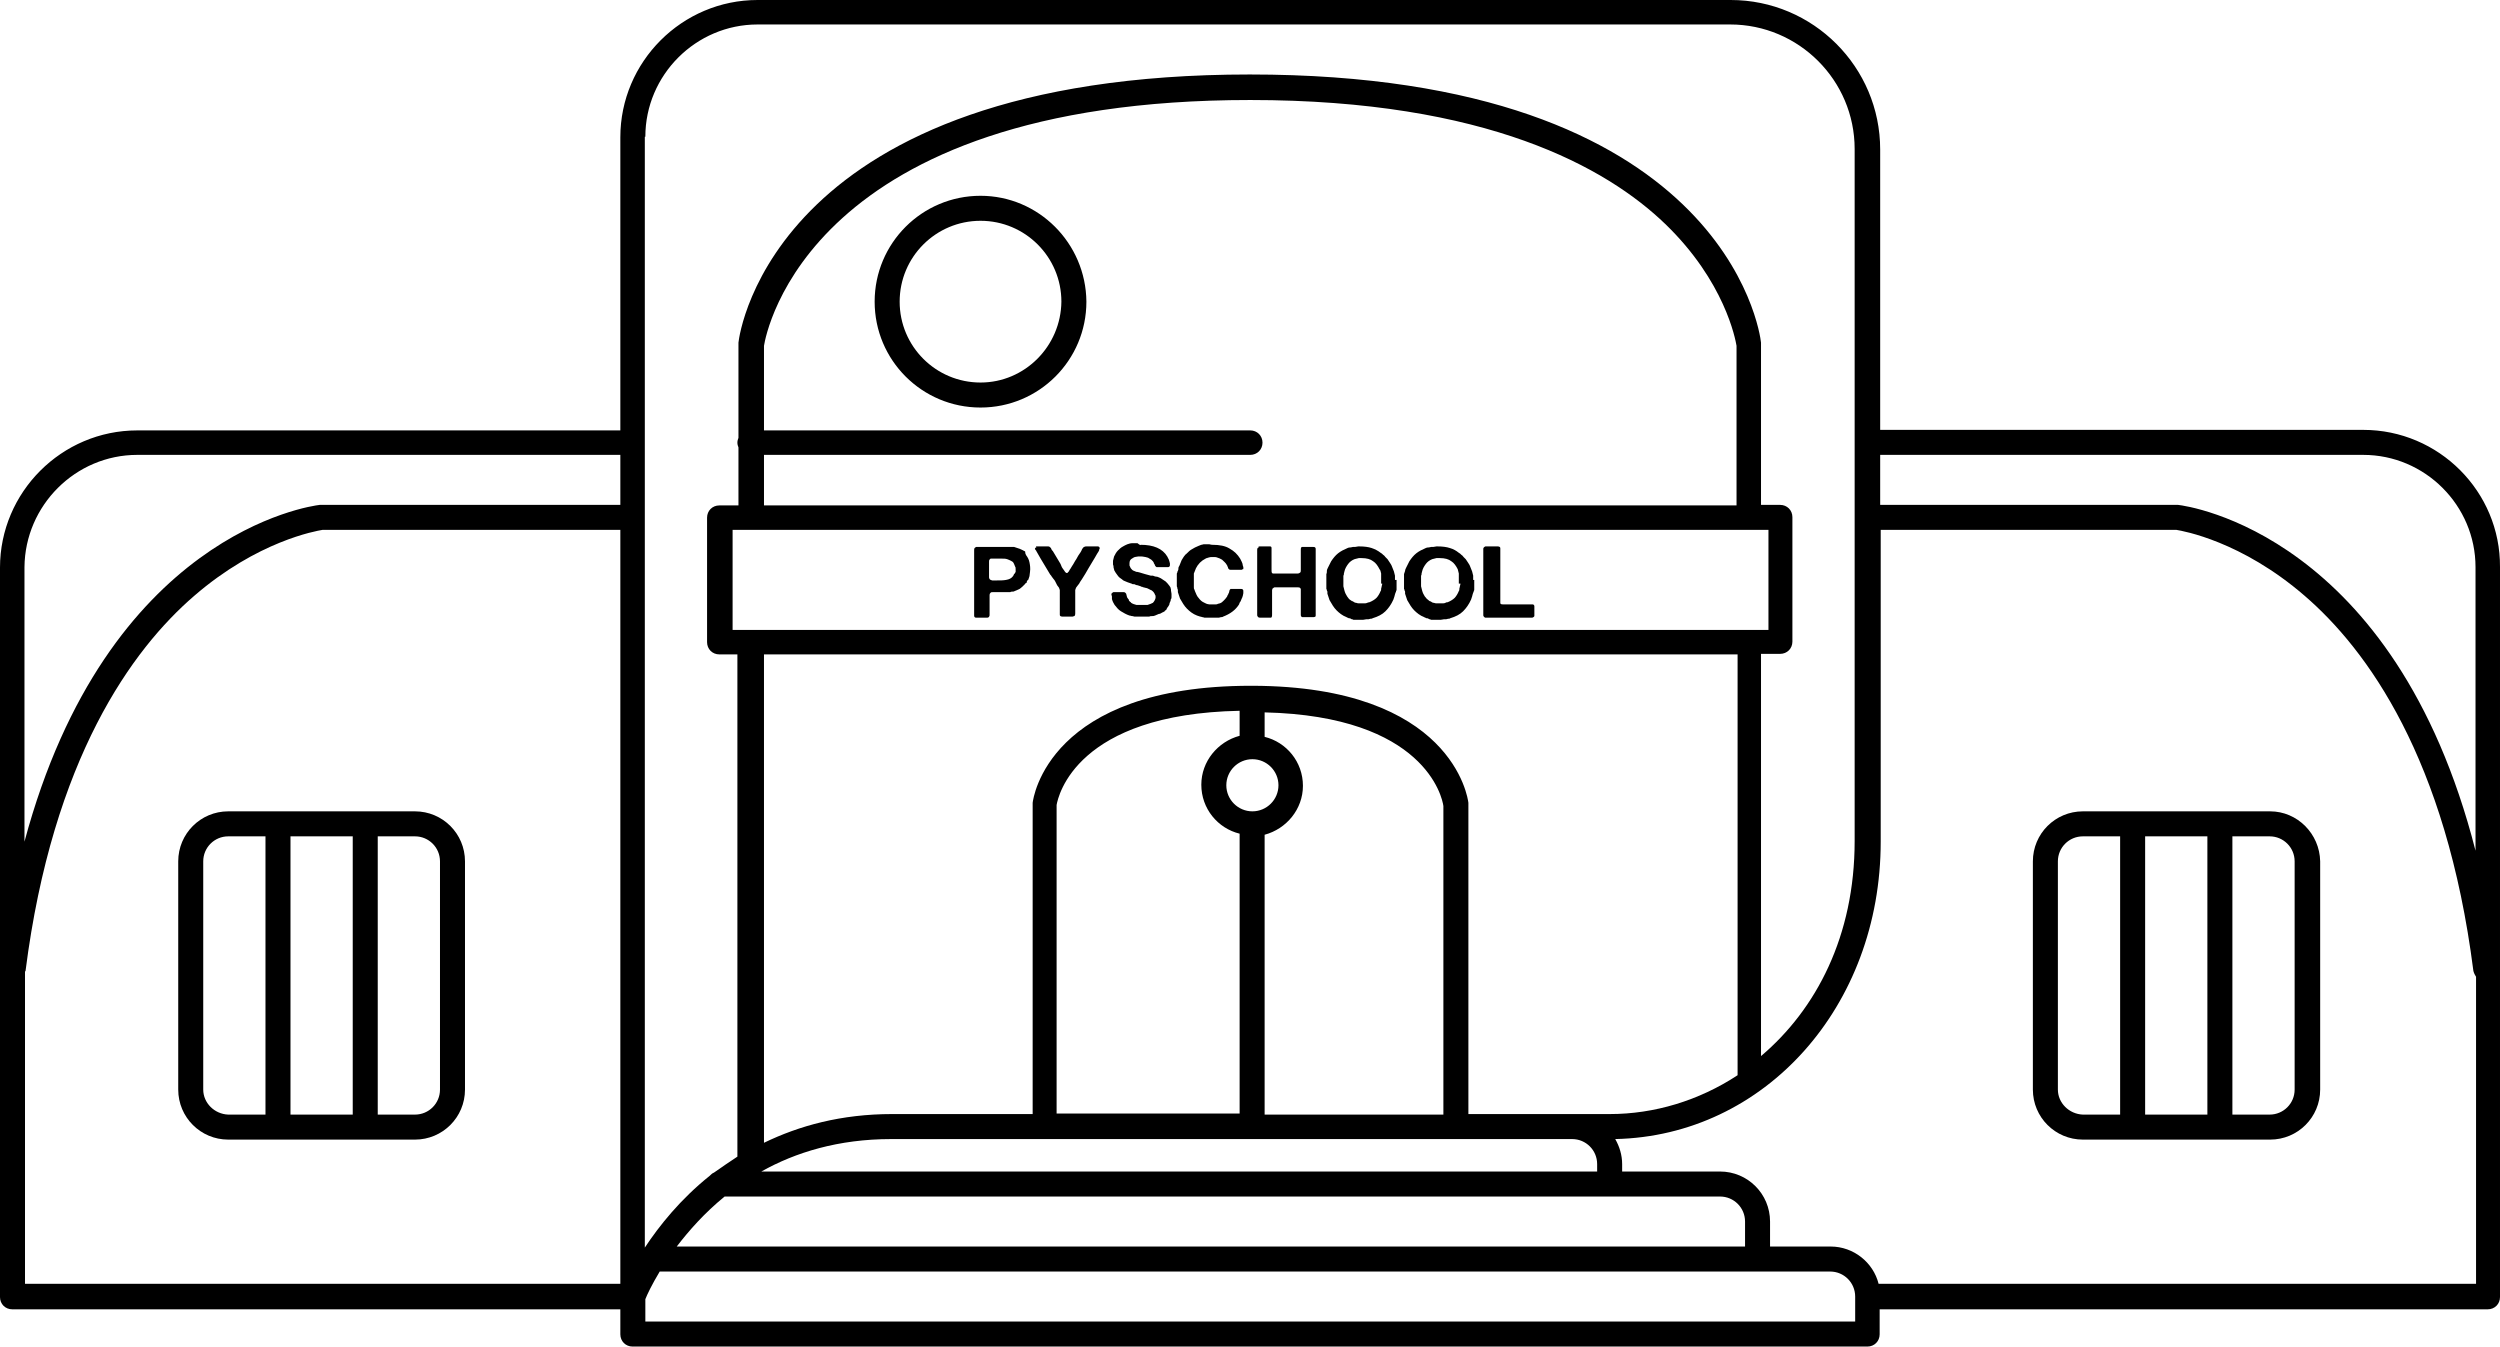 <?xml version="1.0" encoding="UTF-8" standalone="no"?>
<svg xmlns="http://www.w3.org/2000/svg" xml:space="preserve" viewBox="0 0 469.901 253.1" height="253.1" width="469.9" version="1.1" y="0px" x="0px"><g transform="translate(-15,-123.5)"><g fill="none"><rect height="18.8" width="194.7" y="223.1" x="152.7"/><path d="m199.3 165c-8.4 0-15.2 6.8-15.2 15.2s6.8 15.2 15.2 15.2 15.2-6.8 15.2-15.2c-0.1-8.4-6.9-15.2-15.2-15.2z"/></g><path d="m207.9 227.9c0.3 0.4 0.5 0.8 0.6 1.3s0.2 1.1 0.1 1.8c0 0.3-0.1 0.5-0.1 0.8-0.1 0.2-0.1 0.4-0.2 0.6 0 0 0 0.1-0.1 0.1 0 0 0 0.1-0.1 0.1-0.1 0.1-0.1 0.2-0.1 0.3s-0.1 0.2-0.2 0.2c-0.3 0.4-0.6 0.6-0.9 0.9s-0.8 0.4-1.2 0.6c-0.1 0.1-0.3 0.1-0.4 0.1s-0.3 0-0.4 0.1h-0.2-0.2-2.4-0.5c-0.2 0-0.3 0-0.4 0.1s-0.2 0.2-0.2 0.5v0.6 2.5 0.5c0 0.2 0 0.3-0.1 0.4 0 0.1-0.2 0.2-0.3 0.2h-0.3-0.3-1.1-0.4c-0.1 0-0.2 0-0.3-0.1s-0.1-0.2-0.1-0.3v-0.4-11.2-0.6c0-0.2 0-0.4 0.1-0.5s0.1-0.1 0.3-0.2h0.1 0.1 5.4 0.3 0.3 0.1 0.2 0.2 0.2 0.2c0.2 0.1 0.4 0.1 0.6 0.2s0.4 0.1 0.6 0.2c0.1 0.1 0.1 0.1 0.2 0.1s0.1 0.1 0.2 0.1 0.1 0.1 0.2 0.1c0 0 0.1 0.1 0.2 0.1l0.1 0.1c0 0.4 0.1 0.5 0.2 0.7zm-2 3.1v-0.5c0-0.2 0-0.4-0.1-0.5-0.1-0.3-0.2-0.5-0.3-0.7s-0.3-0.3-0.5-0.4-0.4-0.2-0.7-0.3-0.6-0.1-0.9-0.1h-1-1-0.1-0.1c-0.1 0.1-0.2 0.1-0.2 0.2-0.1 0.1-0.1 0.2-0.1 0.4v0.5 1.8 0.5c0 0.2 0 0.3 0.1 0.4 0 0.1 0.1 0.1 0.2 0.2 0.1 0 0.2 0.1 0.3 0.1h0.4 0.4c0.7 0 1.3 0 1.8-0.1 0.6-0.1 1-0.3 1.3-0.7 0.1-0.1 0.1-0.2 0.2-0.4 0.2-0.1 0.2-0.3 0.3-0.4z"/><path d="m209.8 226.2h1.6 0.5c0.2 0 0.3 0 0.4 0.1s0.3 0.2 0.3 0.4c0.1 0.2 0.2 0.3 0.3 0.4 0.2 0.3 0.4 0.7 0.6 1s0.4 0.7 0.6 1 0.3 0.5 0.4 0.8 0.3 0.5 0.5 0.8c0.1 0.1 0.1 0.2 0.2 0.3s0.2 0.2 0.3 0.2 0.2 0 0.2-0.1l0.2-0.2c0.1-0.2 0.2-0.4 0.3-0.5s0.2-0.4 0.3-0.5c0.3-0.4 0.5-0.9 0.8-1.3 0.2-0.4 0.5-0.9 0.8-1.3 0.1-0.2 0.2-0.3 0.3-0.6 0.1-0.2 0.3-0.4 0.4-0.4 0.1-0.1 0.3-0.1 0.5-0.1h0.6 1.1 0.3c0.1 0 0.2 0 0.3 0.1s0.1 0.2 0.1 0.3c-0.1 0.1-0.1 0.2-0.1 0.3-0.1 0.3-0.3 0.5-0.4 0.7s-0.3 0.5-0.4 0.7c-0.4 0.7-0.8 1.3-1.2 2s-0.8 1.4-1.2 2c-0.1 0.2-0.3 0.4-0.4 0.6s-0.2 0.4-0.4 0.6c-0.1 0.1-0.2 0.3-0.3 0.4s-0.1 0.3-0.2 0.5v0.2 0.2 0.1 0.1 3 0.8c0 0.3-0.1 0.5-0.2 0.5s-0.2 0.1-0.3 0.1h-0.3-1.3-0.4c-0.1 0-0.2-0.1-0.3-0.1-0.1-0.1-0.1-0.2-0.1-0.3v-0.4-3.8-0.2-0.2c-0.1-0.2-0.1-0.4-0.2-0.5s-0.2-0.3-0.3-0.4l-0.3-0.6c-0.1-0.2-0.2-0.4-0.4-0.6-0.1-0.1-0.2-0.3-0.3-0.4-0.1-0.2-0.2-0.3-0.3-0.4-0.3-0.5-0.6-1-0.9-1.5s-0.6-1-0.9-1.5c-0.1-0.2-0.3-0.5-0.4-0.7s-0.3-0.5-0.4-0.7c0-0.1-0.1-0.1-0.2-0.3-0.1-0.1-0.1-0.2 0-0.3l0.1-0.1h0.1c-0.1-0.2-0.1-0.2 0-0.2z"/><path d="m229.4 225.9c2.4 0 4.1 0.7 5 2.2l0.3 0.6c0.1 0.2 0.1 0.4 0.2 0.7v0.3c0 0.1 0 0.2-0.1 0.3s-0.2 0.1-0.3 0.1h-0.4-1.1-0.3-0.3c-0.2-0.1-0.2-0.2-0.3-0.3 0-0.1-0.1-0.3-0.2-0.4 0-0.1-0.1-0.3-0.2-0.4l-0.3-0.3c-0.2-0.1-0.3-0.2-0.5-0.3-0.1-0.1-0.3-0.1-0.6-0.2-0.2 0-0.4-0.1-0.7-0.1h-0.7c-0.2 0-0.4 0.1-0.6 0.1-0.3 0.1-0.5 0.3-0.7 0.4-0.2 0.2-0.3 0.4-0.3 0.8v0.3c0 0.1 0 0.2 0.1 0.3 0.1 0.3 0.2 0.4 0.4 0.6s0.4 0.2 0.6 0.3c0.1 0.1 0.3 0.1 0.4 0.1s0.3 0.1 0.4 0.1c0.3 0.1 0.7 0.2 1 0.3 0.4 0.1 0.7 0.2 1.1 0.3h0.2 0.2c0.2 0.1 0.5 0.2 0.8 0.2 0.3 0.1 0.5 0.2 0.7 0.3l0.9 0.6c0.2 0.2 0.5 0.5 0.7 0.8 0.1 0.1 0.1 0.2 0.2 0.3 0 0.1 0.1 0.3 0.1 0.4v0.1 0.1c0 0.2 0.1 0.4 0.1 0.7v0.2 0.3c0 0.1 0 0.3-0.1 0.4s0 0.2-0.1 0.4-0.2 0.4-0.2 0.6c-0.1 0.2-0.2 0.4-0.3 0.5s-0.1 0.1-0.1 0.2c-0.1 0-0.1 0.1-0.1 0.2l-0.2 0.2c-0.1 0.1-0.2 0.1-0.2 0.2-0.1 0.1-0.1 0.1-0.2 0.1-0.1 0.1-0.1 0.1-0.2 0.1-0.2 0.1-0.4 0.3-0.7 0.3-0.2 0.1-0.5 0.2-0.7 0.3s-0.4 0.1-0.5 0.1c-0.2 0-0.4 0-0.6 0.1h-0.3-0.2-0.2-0.1-0.1-0.3-0.3-0.2-0.3-0.3-0.2-0.2c-0.2 0-0.3-0.1-0.5-0.1s-0.3-0.1-0.5-0.1c-0.6-0.2-1.1-0.5-1.6-0.8s-0.8-0.7-1.2-1.2c-0.2-0.3-0.4-0.7-0.5-1.1v-0.2-0.2c0-0.1 0-0.2-0.1-0.4 0-0.1 0-0.3 0.1-0.3 0.1-0.1 0.2-0.2 0.3-0.2h0.4 1.2 0.3c0.1 0 0.2 0 0.3 0.1s0.2 0.2 0.2 0.3 0.1 0.3 0.1 0.4 0.1 0.3 0.2 0.4 0.2 0.2 0.2 0.4l0.2 0.2c0.1 0.1 0.2 0.1 0.2 0.2 0.3 0.2 0.6 0.3 1 0.4h0.3 0.3 0.1 0.4 0.4 0.2 0.2 0.2c0.4-0.1 0.8-0.3 1-0.4 0.2-0.2 0.4-0.5 0.5-0.9v-0.3c0-0.1 0-0.2-0.1-0.3-0.1-0.3-0.3-0.6-0.6-0.8 0 0-0.1-0.1-0.2-0.1l-0.6-0.3c-0.2-0.1-0.5-0.1-0.7-0.2-0.1 0-0.2 0-0.3-0.1-0.1 0-0.2 0-0.3-0.1-0.2-0.1-0.4-0.1-0.6-0.2-0.2 0-0.4-0.1-0.6-0.2h-0.1-0.1c-0.1 0-0.2 0-0.3-0.1-0.1 0-0.2-0.1-0.3-0.1-0.3-0.1-0.6-0.2-0.8-0.3-0.3-0.1-0.5-0.2-0.7-0.4-0.3-0.2-0.6-0.4-0.8-0.7s-0.4-0.5-0.6-0.9c-0.1-0.1-0.1-0.2-0.1-0.3s-0.1-0.2-0.1-0.4c0-0.1 0-0.3-0.1-0.5v-0.5-0.2c0-0.1 0.1-0.3 0.1-0.4s0.1-0.3 0.1-0.4c0.2-0.4 0.4-0.8 0.7-1.1s0.6-0.6 1-0.8c0.2-0.1 0.5-0.3 0.8-0.4s0.6-0.2 0.9-0.2h0.4 0.4 0.2c0.5 0.4 0.6 0.4 0.6 0.3z"/><path d="m242.9 225.9c1.3 0 2.4 0.2 3.2 0.7 0.9 0.5 1.5 1.1 2 1.9l0.3 0.6c0.1 0.2 0.2 0.5 0.2 0.7 0 0.1 0.1 0.2 0.1 0.3v0.3c0 0.1-0.1 0.1-0.1 0.1-0.1 0-0.1 0-0.2 0.1h-0.2-0.3-0.3-0.4-0.5-0.4c-0.1 0-0.2 0-0.3-0.1s-0.2-0.2-0.2-0.4c-0.1-0.1-0.1-0.3-0.2-0.4-0.2-0.4-0.6-0.7-0.9-1-0.3-0.2-0.6-0.3-0.9-0.4-0.2-0.1-0.5-0.1-0.8-0.1s-0.6 0-0.8 0.1c-0.1 0-0.2 0-0.3 0.1-0.1 0-0.2 0-0.3 0.1-0.8 0.4-1.4 1-1.8 1.8-0.1 0.2-0.1 0.3-0.2 0.5s-0.1 0.3-0.2 0.5v0.2 0.2 0.2 0.3 0.3 0.3 0.1 0.1 0.2 0.2 0.2 0.3c0 0.1 0 0.3 0.1 0.4 0 0.1 0.1 0.2 0.1 0.3 0.2 0.5 0.4 1 0.7 1.3 0.3 0.4 0.6 0.7 1.1 0.9 0.1 0.1 0.3 0.1 0.4 0.2 0.1 0 0.3 0.1 0.5 0.1h0.2 0.2 0.2 0.2 0.2 0.2c0.1 0 0.3 0 0.4-0.1 0.1 0 0.3-0.1 0.4-0.1 0.3-0.1 0.5-0.3 0.7-0.5s0.4-0.4 0.6-0.7c0.1-0.1 0.1-0.3 0.2-0.4s0.1-0.3 0.2-0.4c0-0.1 0.1-0.3 0.1-0.4s0.1-0.2 0.2-0.3h0.3 0.3 1.1 0.3c0.1 0 0.2 0 0.3 0.1s0.1 0.2 0.1 0.3v0.4l-0.1 0.5c-0.1 0.2-0.1 0.4-0.2 0.5-0.1 0.2-0.1 0.3-0.2 0.5-0.1 0.1-0.1 0.2-0.2 0.3 0 0.1-0.1 0.2-0.1 0.3-0.7 1.1-1.7 1.8-3 2.3-0.1 0.1-0.3 0.1-0.4 0.1s-0.3 0.1-0.4 0.1h-0.2-0.2-0.3-0.3-0.3-0.3-0.3-0.2-0.3-0.3c-0.1 0-0.2-0.1-0.4-0.1-0.1 0-0.2-0.1-0.4-0.1-0.1 0-0.2-0.1-0.3-0.1s-0.2-0.1-0.3-0.1c-0.8-0.3-1.4-0.8-1.9-1.3s-0.9-1.2-1.3-1.9c-0.1-0.2-0.1-0.4-0.2-0.6s-0.1-0.4-0.2-0.6v-0.2-0.1c0-0.1 0-0.2-0.1-0.4 0-0.1 0-0.2-0.1-0.4v-0.2-0.1-0.4-0.3-0.3-0.1-0.1-0.2-0.3-0.3c0-0.1 0-0.2 0.1-0.3 0-0.1 0-0.2 0.1-0.3 0.1-0.2 0.1-0.3 0.1-0.5s0.1-0.3 0.2-0.5 0.1-0.3 0.2-0.5 0.1-0.3 0.2-0.5c0.2-0.3 0.4-0.7 0.6-0.9 0.1-0.1 0.1-0.2 0.2-0.2l0.2-0.2c0.3-0.3 0.6-0.6 1-0.8 0.3-0.2 0.7-0.4 1.2-0.6 0.2-0.1 0.3-0.1 0.5-0.2 0.2 0 0.3-0.1 0.5-0.1h0.2 0.2 0.3 0.3c0.4 0.1 0.5 0.1 0.6 0.1-0.1 0 0 0 0 0z"/><path d="m251.6 226.2h1.5 0.6c0.2 0 0.3 0.1 0.3 0.3v0.2 0.2 3 0.7c0 0.3 0 0.5 0.1 0.6s0.1 0.1 0.2 0.1h0.3 3.6 0.7c0.2 0 0.4-0.1 0.5-0.2s0.1-0.3 0.1-0.5v-0.6-2.4-0.7c0-0.2 0-0.4 0.1-0.5 0-0.1 0.1-0.1 0.2-0.1h0.4 0.4 0.4 0.7c0.2 0 0.4 0 0.5 0.1s0.1 0.2 0.1 0.3v0.4 11.5 0.5c0 0.2 0 0.3-0.1 0.3-0.1 0.1-0.3 0.1-0.5 0.1h-0.7-0.4-0.4-0.4c-0.1 0-0.2-0.1-0.2-0.1 0-0.1-0.1-0.1-0.1-0.3v-0.4-0.4-0.3-3.2-0.1-0.1-0.2-0.1-0.1c-0.1-0.2-0.2-0.3-0.5-0.3h-0.7-3.7c-0.1 0-0.2 0-0.2 0.1-0.1 0-0.1 0.1-0.2 0.1 0 0.1-0.1 0.2-0.1 0.3v0.2 0.2 0.2 3.4 0.6c0 0.2 0 0.4-0.1 0.5 0 0.1-0.1 0.1-0.2 0.1h-0.4-0.4-0.4-0.6c-0.2 0-0.4 0-0.5-0.1s-0.2-0.2-0.2-0.4v-0.5-11.3-0.4c0-0.1 0-0.3 0.1-0.4s0.1-0.1 0.3-0.2c-0.3-0.1-0.3-0.1-0.1-0.1-0.1 0-0.1 0 0 0z"/><path d="m277.5 232.5v0.4 0.4 0.2 0.4 0.4c0 0.1 0 0.2-0.1 0.3 0 0.1 0 0.2-0.1 0.3-0.1 0.2-0.1 0.4-0.2 0.7-0.1 0.2-0.1 0.4-0.2 0.6-0.4 0.9-0.9 1.6-1.5 2.2s-1.4 1-2.4 1.3c-0.1 0.1-0.3 0.1-0.4 0.1s-0.3 0.1-0.4 0.1h-0.2-0.2l-0.6 0.1h-0.3-0.2-0.2-0.2-0.2-0.3-0.3c-0.1 0-0.2 0-0.3-0.1-0.1 0-0.2 0-0.3-0.1s-0.3-0.1-0.4-0.1c-0.1-0.1-0.3-0.1-0.4-0.2-0.8-0.3-1.4-0.8-1.9-1.3s-0.9-1.2-1.3-1.9c-0.1-0.2-0.1-0.4-0.2-0.6s-0.1-0.4-0.2-0.6v-0.2-0.1c0-0.1 0-0.2-0.1-0.3 0-0.1 0-0.2-0.1-0.3v-0.2-0.2-0.2-0.2-0.3-0.3-0.2-0.2-0.1-0.3-0.2-0.2-0.2c0.1-0.2 0.1-0.4 0.1-0.6s0.1-0.4 0.2-0.6l0.3-0.6 0.3-0.6c0.4-0.6 0.8-1.1 1.3-1.5s1.1-0.7 1.8-1c0.2-0.1 0.3-0.1 0.5-0.1s0.4-0.1 0.5-0.1h0.2 0.2l0.6-0.1h0.1 0.1c0.9 0 1.7 0.1 2.3 0.3s1.2 0.5 1.7 0.9c0.2 0.1 0.3 0.2 0.5 0.4 0.2 0.1 0.3 0.3 0.4 0.4l0.2 0.2 0.2 0.2c0.1 0.2 0.3 0.4 0.4 0.6s0.3 0.4 0.4 0.7c0.1 0.2 0.1 0.3 0.2 0.5s0.1 0.3 0.2 0.5c0 0.1 0.1 0.3 0.1 0.4s0.1 0.3 0.1 0.4v0.3 0.2 0.2 0.2-0.1zm-2.9 0.7v-0.3-0.3-0.3-0.1-0.1-0.3-0.3-0.2c0-0.1-0.1-0.3-0.1-0.4s-0.1-0.3-0.2-0.4c-0.3-0.6-0.7-1.2-1.2-1.5-0.5-0.4-1.2-0.6-2.2-0.6h-0.1-0.1-0.1-0.2c-0.1 0-0.3 0.1-0.4 0.1s-0.3 0.1-0.4 0.1c-0.5 0.2-0.9 0.5-1.2 0.9s-0.6 0.9-0.7 1.4c0 0.1-0.1 0.3-0.1 0.4s0 0.3-0.1 0.4v0.1 0.1 0.2 0.2 0.3 0.3 0.2 0.2 0.2 0.1 0.1c0 0.1 0.1 0.3 0.1 0.4s0.1 0.3 0.1 0.4c0.1 0.4 0.3 0.8 0.5 1.1s0.4 0.6 0.8 0.8c0.1 0.1 0.1 0.1 0.2 0.1s0.1 0.1 0.2 0.1c0.1 0.1 0.3 0.2 0.4 0.2 0.2 0 0.3 0.1 0.5 0.1h0.2 0.2 0.2 0.2 0.1 0.2 0.2c0.1 0 0.2 0 0.4-0.1 0.1 0 0.2-0.1 0.4-0.1 0.5-0.2 1-0.5 1.3-0.8s0.6-0.8 0.8-1.3c0.1-0.1 0.1-0.3 0.1-0.4 0-0.2 0.1-0.3 0.1-0.5l0.1-0.4v-0.2-0.2 0.3z"/><path d="m292.1 232.5v0.4 0.4 0.2 0.4 0.4c0 0.1 0 0.2-0.1 0.3 0 0.1 0 0.2-0.1 0.3-0.1 0.2-0.1 0.4-0.2 0.7-0.1 0.2-0.1 0.4-0.2 0.6-0.4 0.9-0.9 1.6-1.5 2.2s-1.4 1-2.4 1.3c-0.1 0.1-0.3 0.1-0.4 0.1s-0.3 0.1-0.4 0.1h-0.2-0.2l-0.6 0.1h-0.3-0.2-0.2-0.2-0.2-0.3-0.3c-0.1 0-0.2 0-0.3-0.1-0.1 0-0.2 0-0.3-0.1s-0.3-0.1-0.4-0.1c-0.1-0.1-0.3-0.1-0.4-0.2-0.8-0.3-1.4-0.8-1.9-1.3s-0.9-1.2-1.3-1.9c-0.1-0.2-0.1-0.4-0.2-0.6s-0.1-0.4-0.2-0.6v-0.2-0.1c0-0.1 0-0.2-0.1-0.3 0-0.1 0-0.2-0.1-0.3v-0.2-0.2-0.2-0.2-0.3-0.3-0.2-0.2-0.1-0.3-0.2-0.2-0.2c0.1-0.2 0.1-0.4 0.2-0.6 0-0.2 0.1-0.4 0.2-0.6l0.3-0.6 0.3-0.6c0.4-0.6 0.8-1.1 1.3-1.5s1.1-0.7 1.8-1c0.2-0.1 0.3-0.1 0.5-0.1s0.4-0.1 0.5-0.1h0.2 0.2l0.6-0.1h0.1 0.1c0.9 0 1.7 0.1 2.3 0.3 0.7 0.2 1.2 0.5 1.7 0.9 0.2 0.1 0.3 0.2 0.5 0.4 0.2 0.1 0.3 0.3 0.4 0.4l0.2 0.2 0.2 0.2c0.1 0.2 0.3 0.4 0.4 0.6s0.3 0.4 0.4 0.7c0.1 0.2 0.1 0.3 0.2 0.5s0.1 0.3 0.2 0.5c0 0.1 0.1 0.3 0.1 0.4s0.1 0.3 0.1 0.4v0.3 0.2 0.2 0.2-0.1zm-2.9 0.7v-0.3-0.3-0.3-0.1-0.1-0.3-0.3-0.2c0-0.1-0.1-0.3-0.1-0.4s-0.1-0.3-0.1-0.4c-0.3-0.6-0.7-1.2-1.2-1.5-0.5-0.4-1.2-0.6-2.2-0.6h-0.1-0.1-0.2-0.2c-0.1 0-0.3 0.1-0.4 0.1s-0.3 0.1-0.4 0.1c-0.5 0.2-0.9 0.5-1.2 0.9s-0.6 0.9-0.7 1.4c0 0.1-0.1 0.3-0.1 0.4s0 0.3-0.1 0.4v0.1 0.1 0.2 0.2 0.3 0.3 0.2 0.2 0.2 0.1 0.1c0 0.1 0.1 0.3 0.1 0.4s0.1 0.3 0.1 0.4c0.1 0.4 0.3 0.8 0.5 1.1s0.5 0.6 0.8 0.8c0.1 0.1 0.1 0.1 0.2 0.1s0.1 0.1 0.2 0.1c0.1 0.1 0.3 0.2 0.4 0.2 0.2 0 0.3 0.1 0.5 0.1h0.2 0.2 0.2 0.2 0.2 0.2 0.2c0.1 0 0.2 0 0.4-0.1s0.2-0.1 0.4-0.1c0.5-0.2 1-0.5 1.3-0.8s0.6-0.8 0.8-1.3c0.1-0.1 0.1-0.3 0.1-0.4 0-0.2 0.1-0.3 0.1-0.5l0.1-0.4v-0.2-0.2 0.3z"/><path d="m294.6 226.2h1.6 0.4c0.1 0 0.2 0.1 0.3 0.1 0.1 0.1 0.1 0.2 0.1 0.3v0.5 8.5 0.3 0.3 0.2 0.3 0.2c0.1 0.2 0.3 0.2 0.5 0.2h0.8 3.6 0.4 0.4 0.4c0.1 0 0.2 0.1 0.2 0.1 0.1 0.1 0.1 0.2 0.1 0.3v0.4 0.9 0.3 0.2c-0.1 0.1-0.1 0.2-0.2 0.2-0.1 0.1-0.2 0.1-0.3 0.1h-0.4-7.8-0.5c-0.1 0-0.2-0.1-0.3-0.2s-0.1-0.2-0.1-0.3v-0.3-11.8-0.3c0-0.1 0-0.2 0.1-0.3s0.1-0.1 0.3-0.2h0.4z"/><path d="m199.3 160.3c-11 0-19.9 8.9-19.9 19.9s8.9 19.9 19.9 19.9 19.9-8.9 19.9-19.9c-0.1-11-9-19.9-19.9-19.9zm0 35.1c-8.4 0-15.2-6.8-15.2-15.2s6.8-15.2 15.2-15.2 15.2 6.8 15.2 15.2c-0.1 8.4-6.9 15.2-15.2 15.2z"/><path d="m459.2 204.3h-90.8v-52.7c0-15.5-12.6-28.1-28.1-28.1h-182.9c-14.2 0-25.8 11.6-25.8 25.8v55.1h-90.8c-14.2 0-25.8 11.6-25.8 25.8v137.1c0 1.3 1 2.3 2.3 2.3h114.3v4.7c0 1.3 1 2.3 2.3 2.3h232.1c1.3 0 2.3-1 2.3-2.3v-4.7h114.3c1.3 0 2.3-1 2.3-2.3v-137.2c0.1-14.2-11.5-25.8-25.7-25.8zm0 4.7c11.6 0 21.1 9.5 21.1 21.1v53.3c-15.2-59.5-54.1-64.8-55.9-65h-0.3-55.7v-9.4zm-322.9-59.8c0-11.6 9.5-21.1 21.1-21.1h182.8c12.9 0 23.4 10.5 23.4 23.4v130.1c0 17.8-7.2 31.6-17.6 40.4v-75.6h3.6c1.3 0 2.3-1 2.3-2.3v-23.4c0-1.3-1-2.3-2.3-2.3h-3.6v-30.2-0.3c-0.2-2.1-7-50.4-96.1-50.4s-95.9 48.4-96.1 50.4v0.3 17.6c-0.1 0.3-0.2 0.5-0.2 0.9s0.1 0.6 0.2 0.9v10.9h-3.6c-1.3 0-2.3 1-2.3 2.3v23.4c0 1.3 1 2.3 2.3 2.3h3.4v94.4c-1.5 1-3 2-4.4 3-0.3 0.1-0.6 0.4-0.8 0.6-5.5 4.4-9.5 9.4-12.2 13.5v-208.8zm206.6 208.6h-200.7c2.3-3 5.2-6.3 9-9.4h187.1c2.6 0 4.7 2.1 4.7 4.7v4.7zm-184.8-14.1c6.4-3.6 14.5-6.1 24.4-6.1h128c2.6 0 4.7 2.1 4.7 4.7v1.4h-157.1zm128.2-68.7v58h-33.6v-52.6c4.1-1.1 7.2-4.8 7.2-9.2 0-4.5-3.1-8.2-7.2-9.2v-4.6c30.1 0.7 33.4 16 33.6 17.6zm-35.9-8.8c2.7 0 4.9 2.2 4.9 4.9s-2.2 4.9-4.9 4.9-4.9-2.2-4.9-4.9 2.2-4.9 4.9-4.9zm-2.4-4.4c-4.1 1.1-7.2 4.8-7.2 9.2 0 4.5 3.1 8.2 7.2 9.2v52.6h-34.4v-58c0.3-1.7 3.7-17.1 34.4-17.7zm62.4 71.1h-19.4v-58.2-0.3c-0.1-0.9-3-21.9-40.6-22h-0.3c-38 0-40.9 21.1-41 22v0.3 58.2h-26.4c-9.6 0-17.5 2.2-24.1 5.4v-91.8h183v79.1c-7.3 4.8-15.7 7.3-24 7.3zm-151.8-123.9h91.4c1.3 0 2.3-1 2.3-2.3s-1-2.3-2.3-2.3h-91.4v-15.9c0.4-2.5 8.5-46.2 91.4-46.2 44.5 0 67 12.7 78 23.3 11.2 10.8 13.2 21.7 13.4 22.9v30h-182.8zm188.8 14.1v18.8h-194.7v-18.8zm-306.6-14.1h90.8v9.4h-56.2-0.3c-1.8 0.2-40 5.5-55.5 63.3v-51.6c0.1-11.6 9.6-21.1 21.2-21.1zm-21.1 155.8v-58.6c0-0.1 0-0.1 0.1-0.2 5.1-40 20.1-60.5 31.7-70.5 11.9-10.3 22.9-12.2 24.1-12.4h56v141.7zm344 7.1h-227.4v-4.2c0.3-0.8 1.2-2.7 2.7-5.2h220c2.6 0 4.7 2.1 4.7 4.7zm4.4-7.1c-1-4-4.7-7-9-7h-11.4v-4.7c0-5.2-4.2-9.4-9.4-9.4h-18.4v-1.4c0-1.7-0.5-3.3-1.3-4.7 28.1-0.6 49.9-24.9 49.9-55.9v-58.6h55.6c1.2 0.2 12.2 2.1 24.1 12.4 11.7 10.1 26.6 30.5 31.7 70.5 0.1 0.4 0.3 0.8 0.5 1.1v57.7z"/><path d="m93 276h-35.1c-5.2 0-9.4 4.2-9.4 9.4v42.9c0 5.2 4.2 9.4 9.4 9.4h35.1c5.2 0 9.4-4.2 9.4-9.4v-42.9c0-5.2-4.2-9.4-9.4-9.4zm-39.8 52.3v-42.9c0-2.6 2.1-4.7 4.7-4.7h7v52.3h-7c-2.6-0.1-4.7-2.2-4.7-4.7zm16.4-47.6h11.7v52.3h-11.7zm28.1 47.6c0 2.6-2.1 4.7-4.7 4.7h-7v-52.3h7c2.6 0 4.7 2.1 4.7 4.7z"/><path d="m441.7 276h-35.2c-5.2 0-9.4 4.2-9.4 9.4v42.9c0 5.2 4.2 9.4 9.4 9.4h35.2c5.2 0 9.4-4.2 9.4-9.4v-42.9c-0.1-5.2-4.3-9.4-9.4-9.4zm-39.9 52.3v-42.9c0-2.6 2.1-4.7 4.7-4.7h7v52.3h-7c-2.6-0.1-4.7-2.2-4.7-4.7zm16.4-47.6h11.7v52.3h-11.7zm28.1 47.6c0 2.6-2.1 4.7-4.7 4.7h-7v-52.3h7c2.6 0 4.7 2.1 4.7 4.7z"/><g fill="none"><path d="m136.3 149.2c0-11.6 9.5-21.1 21.1-21.1h182.8c12.9 0 23.4 10.5 23.4 23.4v130.1c0 17.8-7.2 31.6-17.6 40.4v-75.6h3.6c1.3 0 2.3-1 2.3-2.3v-23.4c0-1.3-1-2.3-2.3-2.3h-3.6v-30.2-0.3c-0.2-2.1-7-50.4-96.1-50.4s-95.9 48.4-96.1 50.4v0.3 17.6c-0.1 0.3-0.2 0.5-0.2 0.9s0.1 0.6 0.2 0.9v10.9h-3.6c-1.3 0-2.3 1-2.3 2.3v23.4c0 1.3 1 2.3 2.3 2.3h3.4v94.4c-1.5 1-3 2-4.4 3-0.3 0.1-0.6 0.4-0.8 0.6-5.5 4.4-9.5 9.4-12.2 13.5v-208.8z"/><path d="m286.3 275v58h-33.6v-52.6c4.1-1.1 7.2-4.8 7.2-9.2 0-4.5-3.1-8.2-7.2-9.2v-4.6c30.1 0.7 33.4 16 33.6 17.6z"/><path d="m250.4 266.2c2.7 0 4.9 2.2 4.9 4.9s-2.2 4.9-4.9 4.9-4.9-2.2-4.9-4.9 2.2-4.9 4.9-4.9z"/><path d="m248 261.8c-4.1 1.1-7.2 4.8-7.2 9.2 0 4.5 3.1 8.2 7.2 9.2v52.6h-34.4v-58c0.3-1.7 3.7-17.1 34.4-17.7z"/><path d="m328 165.5c-11.1-10.6-33.6-23.3-78-23.3-83 0-91 43.6-91.4 46.2v15.9h91.4c1.3 0 2.3 1 2.3 2.3s-1 2.3-2.3 2.3h-91.4v9.4h182.8v-30c-0.2-1.1-2.1-12-13.4-22.8zm-128.7 34.6c-11 0-19.9-8.9-19.9-19.9s8.9-19.9 19.9-19.9 19.9 8.9 19.9 19.9c-0.1 10.9-9 19.9-19.9 19.9z"/><path d="m310.4 332.9h-19.4v-58.2-0.3c-0.1-0.9-3-21.9-40.6-22h-0.3c-38 0-40.9 21.1-41 22v0.3 58.2h-26.4c-9.6 0-17.5 2.2-24.1 5.4v-91.8h183v79.1c-7.3 4.8-15.7 7.3-24 7.3z"/><path d="m342.9 357.8h-200.7c2.3-3 5.2-6.3 9-9.4h187.1c2.6 0 4.7 2.1 4.7 4.7v4.7z"/><path d="m158.1 343.7c6.4-3.6 14.5-6.1 24.4-6.1h128c2.6 0 4.7 2.1 4.7 4.7v1.4z"/><path d="m363.7 371.9h-227.4v-4.2c0.3-0.8 1.2-2.7 2.7-5.2h220c2.6 0 4.7 2.1 4.7 4.7z"/><path d="m40.8 209h90.8v9.4h-56.2-0.3c-1.8 0.2-40 5.5-55.5 63.3v-51.6c0.1-11.6 9.6-21.1 21.2-21.1z"/><rect height="52.3" width="11.7" y="280.7" x="69.6"/><path d="m53.2 285.3v42.9c0 2.6 2.1 4.7 4.7 4.7h7v-52.3h-7c-2.6 0.1-4.7 2.2-4.7 4.7z"/><path d="m93 280.7h-7v52.3h7c2.6 0 4.7-2.1 4.7-4.7v-42.9c0-2.6-2.1-4.7-4.7-4.7z"/><path d="m75.6 223.1c-1.2 0.2-12.2 2.1-24.1 12.4-11.7 10.1-26.7 30.5-31.8 70.5 0 0.1 0 0.1-0.1 0.2v58.6h111.9v-141.7zm26.8 105.2c0 5.2-4.2 9.4-9.4 9.4h-35.1c-5.2 0-9.4-4.2-9.4-9.4v-42.9c0-5.2 4.2-9.4 9.4-9.4h35.1c5.2 0 9.4 4.2 9.4 9.4z"/><path d="m459.2 209c11.6 0 21.1 9.5 21.1 21.1v53.3c-15.2-59.5-54.1-64.8-55.9-65h-0.3-55.7v-9.4z"/><path d="m401.8 285.3v42.9c0 2.6 2.1 4.7 4.7 4.7h7v-52.3h-7c-2.6 0.1-4.7 2.2-4.7 4.7z"/><rect height="52.3" width="11.7" y="280.7" x="418.2"/><path d="m441.7 280.7h-7v52.3h7c2.6 0 4.7-2.1 4.7-4.7v-42.9c-0.1-2.6-2.2-4.7-4.7-4.7z"/><path d="m479.8 306c-5.1-40-20.1-60.5-31.7-70.5-11.9-10.3-22.9-12.2-24.1-12.4h-55.6v58.6c0 31-21.8 55.3-49.9 55.9 0.8 1.4 1.3 3 1.3 4.7v1.4h18.4c5.2 0 9.4 4.2 9.4 9.4v4.7h11.4c4.4 0 8 3 9 7h112.3v-57.7c-0.2-0.3-0.5-0.6-0.5-1.1zm-28.8 22.3c0 5.2-4.2 9.4-9.4 9.4h-35.2c-5.2 0-9.4-4.2-9.4-9.4v-42.9c0-5.2 4.2-9.4 9.4-9.4h35.2c5.2 0 9.4 4.2 9.4 9.4z"/></g></g></svg>
